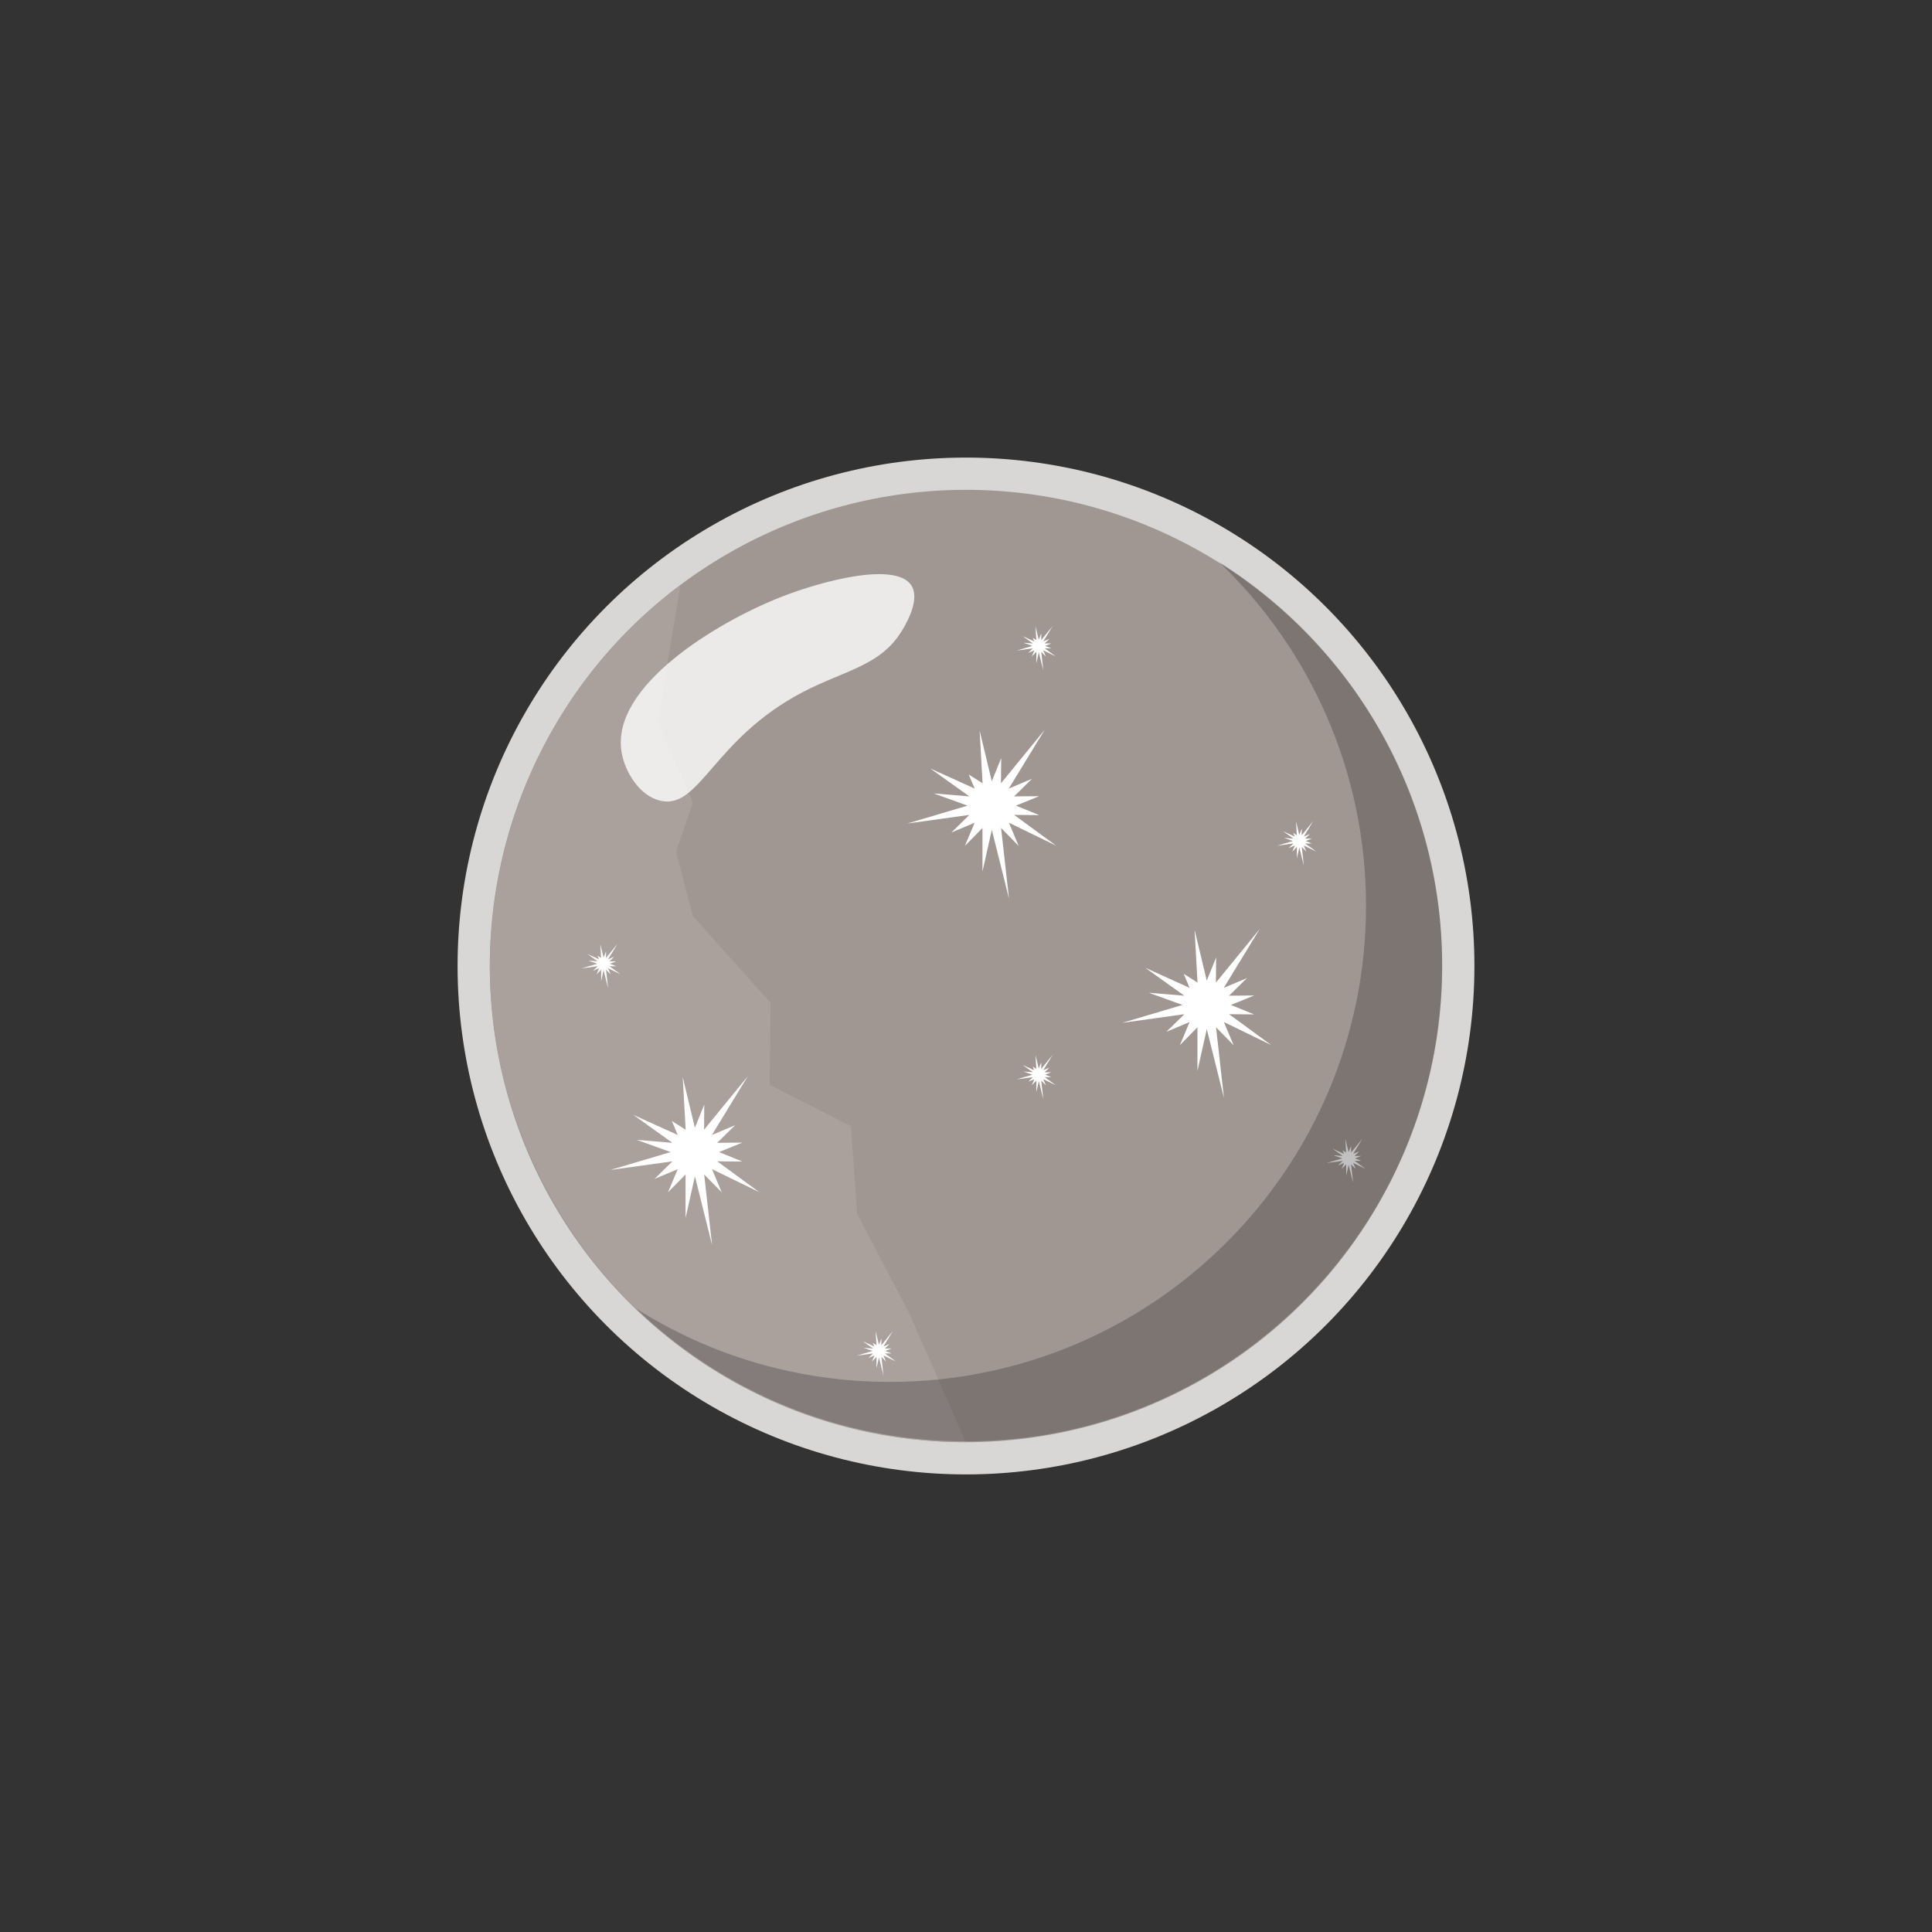 <?xml version="1.0" encoding="UTF-8"?><svg id="a" xmlns="http://www.w3.org/2000/svg" viewBox="0 0 190 190"><rect x="0" y="0" width="190" height="190" fill="#333333" stroke="none"/><defs><style>.b,.c{fill:#fff;}.d{fill:#a09793;}.e{fill:#858584;}.f{fill:#aaa19d;}.g{fill:#d8d7d5;}.c{opacity:.8;}.h{fill:#1d1d1b;opacity:.27;}</style></defs><circle class="g" cx="95" cy="95" r="50"/><circle class="d" cx="95" cy="95" r="46.83"/><ellipse class="e" cx="71.1" cy="114.76" rx="8.08" ry="5.86" transform="translate(-60.33 83.89) rotate(-45)"/><path class="f" d="M95,141.83c-3.86,0-9.9-.46-16.7-3.07-10.13-3.88-16.38-10.38-19.32-13.95-2.69-3.27-10.79-14-10.81-29.81,0-3.03,.28-15.53,8.9-27.47,3.43-4.76,7.16-7.99,9.85-10.01l-2.25,13.55,3.47,7.85-1.66,4.83,1.66,6.34,7.65,8.54-.1,8.06,8,4.07,.6,8.6c1.71,3.27,3.42,6.54,5.13,9.81,1.86,4.22,3.72,8.45,5.58,12.67Z"/><path class="b" d="M118.67,96.45l.93-2.29-.02,2.47,4.3-5.26-3.53,5.78,2.28-.96-1.76,1.73,2.47-.02-2.29,.93,2.29,.93-2.47-.02,4.14,3.03-4.65-2.26,.96,2.28-1.73-1.76,.78,6.95-1.69-6.77-.92,4.1v-4.28l-1.73,1.76,.96-2.28-2.28,.96,1.76-1.73-6.11,.85,5.93-1.76-3.32-1.2,3.5,.29-3.85-2.75,4.37,1.98-.58-1.38,1.36,.86-.29-5.19,1.2,5.01Z"/><path class="b" d="M68.33,110.92l.93-2.29-.02,2.47,4.3-5.26-3.53,5.78,2.28-.96-1.76,1.73,2.47-.02-2.29,.93,2.29,.93-2.47-.02,4.14,3.03-4.65-2.26,.96,2.28-1.73-1.76,.78,6.95-1.69-6.77-.92,4.1v-4.28l-1.73,1.76,.96-2.28-2.28,.96,1.76-1.73-6.11,.85,5.93-1.76-3.32-1.2,3.5,.29-3.85-2.75,4.37,1.98-.58-1.38,1.36,.86-.29-5.19,1.2,5.01Z"/><path class="b" d="M97.53,76.85l.93-2.29-.02,2.47,4.3-5.26-3.53,5.78,2.28-.96-1.76,1.73,2.47-.02-2.29,.93,2.29,.93-2.47-.02,4.14,3.03-4.65-2.26,.96,2.28-1.73-1.76,.78,6.95-1.69-6.77-.92,4.1v-4.28l-1.73,1.76,.96-2.28-2.28,.96,1.76-1.73-6.11,.85,5.93-1.76-3.32-1.2,3.5,.29-3.85-2.75,4.37,1.98-.58-1.38,1.36,.86-.29-5.19,1.2,5.01Z"/><path class="b" d="M127.78,82.09l.24-.6v.65l1.12-1.38-.92,1.51,.6-.25-.46,.45h.65l-.6,.24,.6,.24h-.65l1.08,.79-1.22-.59,.25,.6-.45-.46,.2,1.82-.44-1.77-.24,1.07v-1.12l-.45,.46,.25-.6-.6,.25,.46-.45-1.6,.22,1.55-.46-.87-.31,.92,.07-1.01-.72,1.14,.52-.15-.36,.35,.23-.07-1.36,.31,1.31Z"/><path class="b" d="M102.16,105.07l.24-.6v.65l1.12-1.38-.92,1.51,.6-.25-.46,.45h.65l-.6,.24,.6,.24h-.65l1.08,.79-1.22-.59,.25,.6-.45-.46,.2,1.82-.44-1.77-.24,1.07v-1.12l-.45,.46,.25-.6-.6,.25,.46-.45-1.6,.22,1.55-.46-.87-.31,.92,.07-1.01-.72,1.14,.52-.15-.36,.35,.23-.07-1.36,.31,1.31Z"/><path class="b" d="M59.36,94.16l.24-.6v.65l1.12-1.38-.92,1.51,.6-.25-.46,.45h.65l-.6,.24,.6,.24h-.65l1.08,.79-1.22-.59,.25,.6-.45-.46,.2,1.82-.44-1.77-.24,1.07v-1.12l-.45,.46,.25-.6-.6,.25,.46-.45-1.6,.22,1.55-.46-.87-.31,.92,.07-1.01-.72,1.14,.52-.15-.36,.35,.23-.07-1.36,.31,1.31Z"/><path class="b" d="M86.44,132.24l.24-.6v.65l1.12-1.38-.92,1.51,.6-.25-.46,.45h.65l-.6,.24,.6,.24h-.65l1.08,.79-1.22-.59,.25,.6-.45-.46,.2,1.82-.44-1.77-.24,1.07v-1.12l-.45,.46,.25-.6-.6,.25,.46-.45-1.6,.22,1.55-.46-.87-.31,.92,.07-1.01-.72,1.14,.52-.15-.36,.35,.23-.07-1.36,.31,1.31Z"/><path class="b" d="M102.16,62.9l.24-.6v.65l1.12-1.38-.92,1.51,.6-.25-.46,.45h.65l-.6,.24,.6,.24h-.65l1.08,.79-1.22-.59,.25,.6-.45-.46,.2,1.82-.44-1.77-.24,1.07v-1.12l-.45,.46,.25-.6-.6,.25,.46-.45-1.6,.22,1.55-.46-.87-.31,.92,.07-1.01-.72,1.14,.52-.15-.36,.35,.23-.07-1.36,.31,1.31Z"/><path class="b" d="M132.63,113.3l.24-.6v.65l1.12-1.38-.92,1.51,.6-.25-.46,.45h.65l-.6,.24,.6,.24h-.65l1.08,.79-1.22-.59,.25,.6-.45-.46,.2,1.82-.44-1.77-.24,1.07v-1.12l-.45,.46,.25-.6-.6,.25,.46-.45-1.6,.22,1.55-.46-.87-.31,.92,.07-1.01-.72,1.14,.52-.15-.36,.35,.23-.07-1.36,.31,1.31Z"/><path class="c" d="M88.86,61.75c-2.11,3.75-5.66,4.08-9.98,6.35-8.74,4.59-10.06,11.54-13.93,10.65-2.04-.47-3.52-2.83-3.83-4.84-1.02-6.49,9.47-12.73,15.54-15.14,4.25-1.69,11.47-3.55,12.97-1.19,.84,1.32-.39,3.52-.77,4.18Z"/><path class="h" d="M119.93,55.31c8.88,8.52,14.41,20.5,14.41,33.77,0,25.86-20.97,46.82-46.83,46.82-9.17,0-17.72-2.64-24.94-7.2,8.42,8.08,19.83,13.05,32.42,13.05,25.86,0,46.83-20.96,46.83-46.82,0-16.69-8.74-31.34-21.89-39.63Z"/></svg>